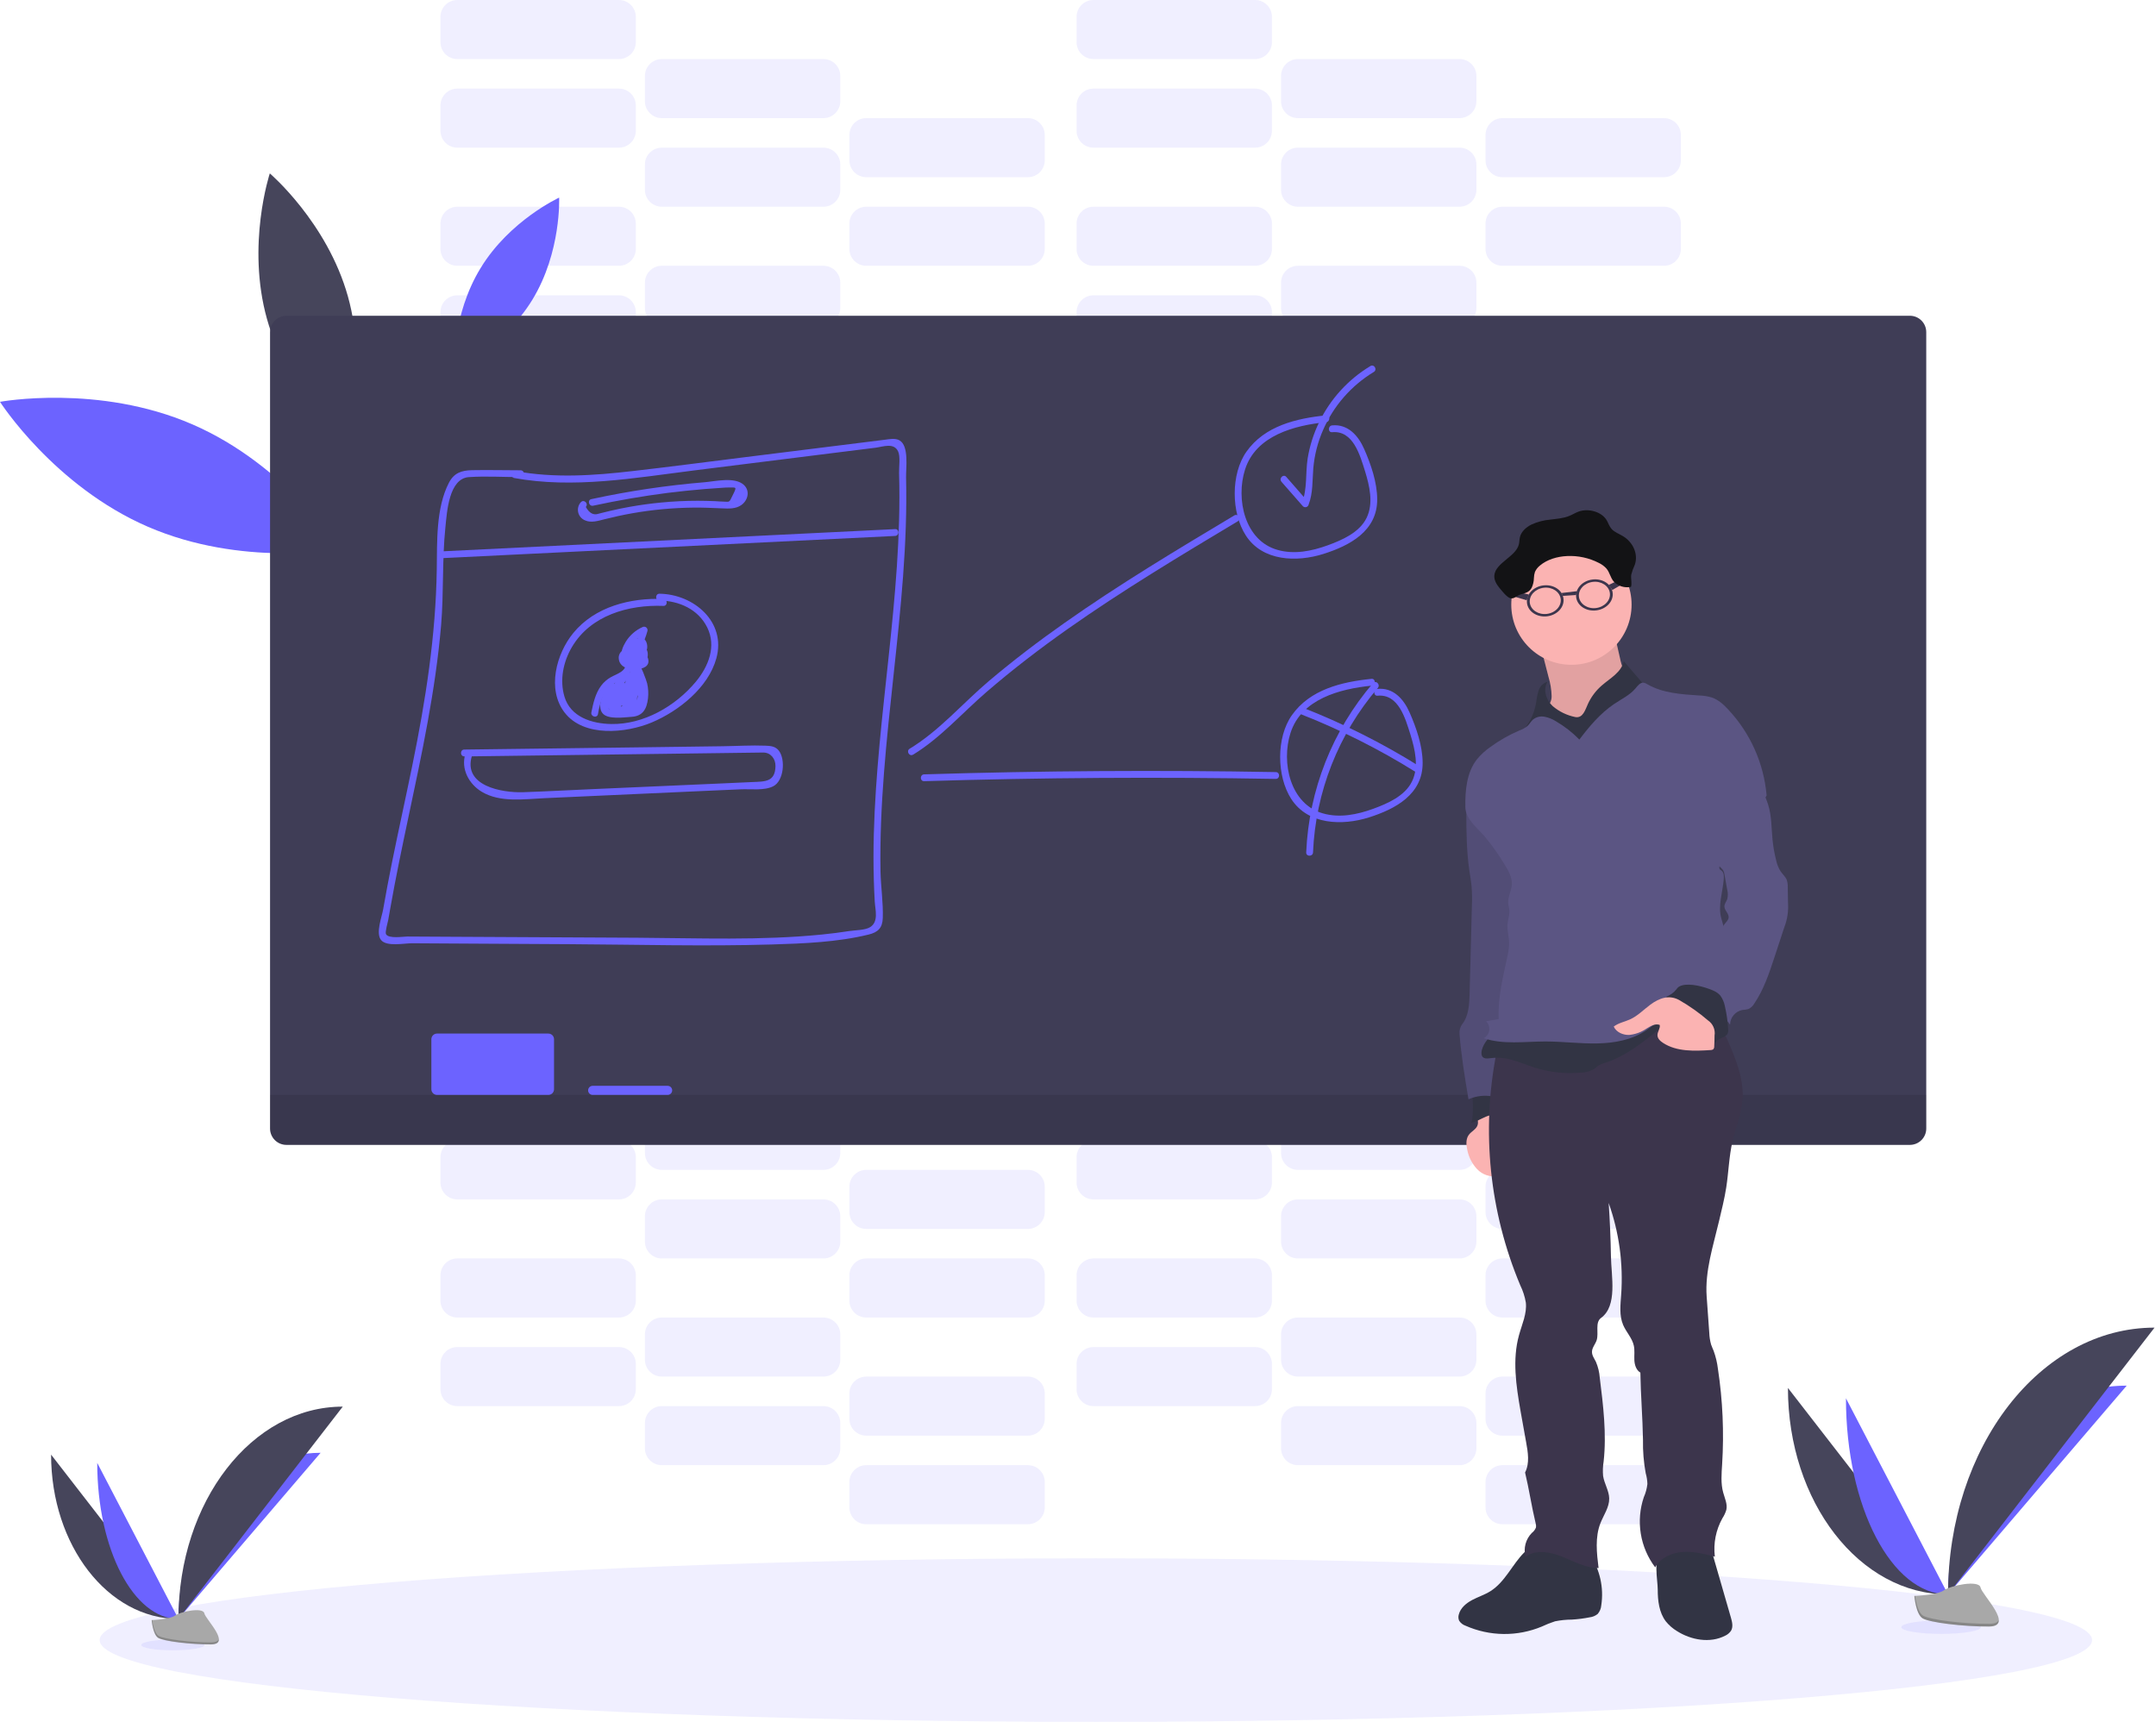 <svg width="949" height="758" viewBox="0 0 949 758" fill="none" xmlns="http://www.w3.org/2000/svg">
<g clip-path="url(#clip0)">
<path opacity="0.1" d="M272.44 130H201.3C197.197 130 193.87 133.327 193.87 137.43V148.57C193.87 152.673 197.197 156 201.3 156H272.44C276.544 156 279.87 152.673 279.87 148.57V137.43C279.87 133.327 276.544 130 272.44 130Z" fill="#6C63FF"/>
<path opacity="0.1" d="M362.44 156H291.3C287.197 156 283.87 159.327 283.87 163.43V174.57C283.87 178.673 287.197 182 291.3 182H362.44C366.544 182 369.87 178.673 369.87 174.57V163.43C369.87 159.327 366.544 156 362.44 156Z" fill="#6C63FF"/>
<path opacity="0.1" d="M452.44 182H381.3C377.197 182 373.87 185.327 373.87 189.43V200.57C373.87 204.673 377.197 208 381.3 208H452.44C456.544 208 459.87 204.673 459.87 200.57V189.43C459.87 185.327 456.544 182 452.44 182Z" fill="#6C63FF"/>
<path opacity="0.1" d="M272.44 91H201.3C197.197 91 193.87 94.326 193.87 98.43V109.57C193.87 113.673 197.197 117 201.3 117H272.44C276.544 117 279.87 113.673 279.87 109.57V98.43C279.87 94.326 276.544 91 272.44 91Z" fill="#6C63FF"/>
<path opacity="0.1" d="M362.44 117H291.3C287.197 117 283.87 120.327 283.87 124.43V135.57C283.87 139.673 287.197 143 291.3 143H362.44C366.544 143 369.87 139.673 369.87 135.57V124.43C369.87 120.327 366.544 117 362.44 117Z" fill="#6C63FF"/>
<path opacity="0.1" d="M452.44 143H381.3C377.197 143 373.87 146.327 373.87 150.43V161.57C373.87 165.673 377.197 169 381.3 169H452.44C456.544 169 459.87 165.673 459.87 161.57V150.43C459.87 146.327 456.544 143 452.44 143Z" fill="#6C63FF"/>
<path opacity="0.1" d="M552.44 130H481.3C477.197 130 473.87 133.327 473.87 137.43V148.57C473.87 152.673 477.197 156 481.3 156H552.44C556.544 156 559.87 152.673 559.87 148.57V137.43C559.87 133.327 556.544 130 552.44 130Z" fill="#6C63FF"/>
<path opacity="0.1" d="M642.44 156H571.3C567.197 156 563.87 159.327 563.87 163.43V174.57C563.87 178.673 567.197 182 571.3 182H642.44C646.544 182 649.87 178.673 649.87 174.57V163.43C649.87 159.327 646.544 156 642.44 156Z" fill="#6C63FF"/>
<path opacity="0.1" d="M732.44 182H661.3C657.197 182 653.87 185.327 653.87 189.43V200.57C653.87 204.673 657.197 208 661.3 208H732.44C736.544 208 739.87 204.673 739.87 200.57V189.43C739.87 185.327 736.544 182 732.44 182Z" fill="#6C63FF"/>
<path opacity="0.1" d="M552.44 91H481.3C477.197 91 473.87 94.326 473.87 98.43V109.57C473.87 113.673 477.197 117 481.3 117H552.44C556.544 117 559.87 113.673 559.87 109.57V98.43C559.87 94.326 556.544 91 552.44 91Z" fill="#6C63FF"/>
<path opacity="0.1" d="M642.44 117H571.3C567.197 117 563.87 120.327 563.87 124.43V135.57C563.87 139.673 567.197 143 571.3 143H642.44C646.544 143 649.87 139.673 649.87 135.57V124.43C649.87 120.327 646.544 117 642.44 117Z" fill="#6C63FF"/>
<path opacity="0.1" d="M732.44 143H661.3C657.197 143 653.87 146.327 653.87 150.43V161.57C653.87 165.673 657.197 169 661.3 169H732.44C736.544 169 739.87 165.673 739.87 161.57V150.43C739.87 146.327 736.544 143 732.44 143Z" fill="#6C63FF"/>
<path opacity="0.1" d="M272.44 39H201.3C197.197 39 193.87 42.327 193.87 46.43V57.57C193.87 61.673 197.197 65 201.3 65H272.44C276.544 65 279.87 61.673 279.87 57.57V46.43C279.87 42.327 276.544 39 272.44 39Z" fill="#6C63FF"/>
<path opacity="0.1" d="M362.44 65H291.3C287.197 65 283.87 68.326 283.87 72.43V83.57C283.87 87.674 287.197 91 291.3 91H362.44C366.544 91 369.87 87.674 369.87 83.57V72.43C369.87 68.326 366.544 65 362.44 65Z" fill="#6C63FF"/>
<path opacity="0.1" d="M452.44 91H381.3C377.197 91 373.87 94.326 373.87 98.43V109.57C373.87 113.673 377.197 117 381.3 117H452.44C456.544 117 459.87 113.673 459.87 109.57V98.43C459.87 94.326 456.544 91 452.44 91Z" fill="#6C63FF"/>
<path opacity="0.1" d="M272.44 0H201.3C197.197 0 193.87 3.327 193.87 7.43V18.57C193.87 22.674 197.197 26 201.3 26H272.44C276.544 26 279.87 22.674 279.87 18.57V7.43C279.87 3.327 276.544 0 272.44 0Z" fill="#6C63FF"/>
<path opacity="0.1" d="M362.44 26H291.3C287.197 26 283.87 29.326 283.87 33.43V44.57C283.87 48.673 287.197 52 291.3 52H362.44C366.544 52 369.87 48.673 369.87 44.57V33.43C369.87 29.326 366.544 26 362.44 26Z" fill="#6C63FF"/>
<path opacity="0.1" d="M452.44 52H381.3C377.197 52 373.87 55.327 373.87 59.43V70.57C373.87 74.674 377.197 78 381.3 78H452.44C456.544 78 459.87 74.674 459.87 70.57V59.43C459.87 55.327 456.544 52 452.44 52Z" fill="#6C63FF"/>
<path opacity="0.1" d="M552.44 39H481.3C477.197 39 473.87 42.327 473.87 46.43V57.57C473.87 61.673 477.197 65 481.3 65H552.44C556.544 65 559.87 61.673 559.87 57.57V46.43C559.87 42.327 556.544 39 552.44 39Z" fill="#6C63FF"/>
<path opacity="0.1" d="M642.44 65H571.3C567.197 65 563.87 68.326 563.87 72.43V83.57C563.87 87.674 567.197 91 571.3 91H642.44C646.544 91 649.87 87.674 649.87 83.57V72.43C649.87 68.326 646.544 65 642.44 65Z" fill="#6C63FF"/>
<path opacity="0.1" d="M732.44 91H661.3C657.197 91 653.87 94.326 653.87 98.43V109.57C653.87 113.673 657.197 117 661.3 117H732.44C736.544 117 739.87 113.673 739.87 109.57V98.43C739.87 94.326 736.544 91 732.44 91Z" fill="#6C63FF"/>
<path opacity="0.1" d="M552.44 0H481.3C477.197 0 473.87 3.327 473.87 7.43V18.57C473.87 22.674 477.197 26 481.3 26H552.44C556.544 26 559.87 22.674 559.87 18.57V7.43C559.87 3.327 556.544 0 552.44 0Z" fill="#6C63FF"/>
<path opacity="0.1" d="M642.44 26H571.3C567.197 26 563.87 29.326 563.87 33.43V44.57C563.87 48.673 567.197 52 571.3 52H642.44C646.544 52 649.87 48.673 649.87 44.57V33.43C649.87 29.326 646.544 26 642.44 26Z" fill="#6C63FF"/>
<path opacity="0.1" d="M732.44 52H661.3C657.197 52 653.87 55.327 653.87 59.43V70.57C653.87 74.674 657.197 78 661.3 78H732.44C736.544 78 739.87 74.674 739.87 70.57V59.43C739.87 55.327 736.544 52 732.44 52Z" fill="#6C63FF"/>
<path opacity="0.1" d="M272.44 593H201.3C197.197 593 193.87 596.327 193.87 600.43V611.57C193.87 615.673 197.197 619 201.3 619H272.44C276.544 619 279.87 615.673 279.87 611.57V600.43C279.87 596.327 276.544 593 272.44 593Z" fill="#6C63FF"/>
<path opacity="0.1" d="M362.44 619H291.3C287.197 619 283.87 622.327 283.87 626.43V637.57C283.87 641.673 287.197 645 291.3 645H362.44C366.544 645 369.87 641.673 369.87 637.57V626.43C369.87 622.327 366.544 619 362.44 619Z" fill="#6C63FF"/>
<path opacity="0.1" d="M452.44 645H381.3C377.197 645 373.87 648.327 373.87 652.43V663.57C373.87 667.673 377.197 671 381.3 671H452.44C456.544 671 459.87 667.673 459.87 663.57V652.43C459.87 648.327 456.544 645 452.44 645Z" fill="#6C63FF"/>
<path opacity="0.1" d="M272.44 554H201.3C197.197 554 193.87 557.327 193.87 561.43V572.57C193.87 576.673 197.197 580 201.3 580H272.44C276.544 580 279.87 576.673 279.87 572.57V561.43C279.87 557.327 276.544 554 272.44 554Z" fill="#6C63FF"/>
<path opacity="0.1" d="M362.44 580H291.3C287.197 580 283.87 583.327 283.87 587.43V598.57C283.87 602.673 287.197 606 291.3 606H362.44C366.544 606 369.87 602.673 369.87 598.57V587.43C369.87 583.327 366.544 580 362.44 580Z" fill="#6C63FF"/>
<path opacity="0.1" d="M452.44 606H381.3C377.197 606 373.87 609.327 373.87 613.43V624.57C373.87 628.673 377.197 632 381.3 632H452.44C456.544 632 459.87 628.673 459.87 624.57V613.43C459.87 609.327 456.544 606 452.44 606Z" fill="#6C63FF"/>
<path opacity="0.1" d="M552.44 593H481.3C477.197 593 473.87 596.327 473.87 600.43V611.57C473.87 615.673 477.197 619 481.3 619H552.44C556.544 619 559.87 615.673 559.87 611.57V600.43C559.87 596.327 556.544 593 552.44 593Z" fill="#6C63FF"/>
<path opacity="0.1" d="M642.44 619H571.3C567.197 619 563.87 622.327 563.87 626.43V637.57C563.87 641.673 567.197 645 571.3 645H642.44C646.544 645 649.87 641.673 649.87 637.57V626.43C649.87 622.327 646.544 619 642.44 619Z" fill="#6C63FF"/>
<path opacity="0.1" d="M732.44 645H661.3C657.197 645 653.87 648.327 653.87 652.43V663.57C653.87 667.673 657.197 671 661.3 671H732.44C736.544 671 739.87 667.673 739.87 663.57V652.43C739.87 648.327 736.544 645 732.44 645Z" fill="#6C63FF"/>
<path opacity="0.1" d="M552.44 554H481.3C477.197 554 473.87 557.327 473.87 561.43V572.57C473.87 576.673 477.197 580 481.3 580H552.44C556.544 580 559.87 576.673 559.87 572.57V561.43C559.87 557.327 556.544 554 552.44 554Z" fill="#6C63FF"/>
<path opacity="0.1" d="M642.44 580H571.3C567.197 580 563.87 583.327 563.87 587.43V598.57C563.87 602.673 567.197 606 571.3 606H642.44C646.544 606 649.87 602.673 649.87 598.57V587.43C649.87 583.327 646.544 580 642.44 580Z" fill="#6C63FF"/>
<path opacity="0.1" d="M732.44 606H661.3C657.197 606 653.87 609.327 653.87 613.43V624.57C653.87 628.673 657.197 632 661.3 632H732.44C736.544 632 739.87 628.673 739.87 624.57V613.43C739.87 609.327 736.544 606 732.44 606Z" fill="#6C63FF"/>
<path opacity="0.1" d="M272.44 502H201.3C197.197 502 193.87 505.327 193.87 509.43V520.57C193.87 524.673 197.197 528 201.3 528H272.44C276.544 528 279.87 524.673 279.87 520.57V509.43C279.87 505.327 276.544 502 272.44 502Z" fill="#6C63FF"/>
<path opacity="0.1" d="M362.44 528H291.3C287.197 528 283.87 531.327 283.87 535.43V546.57C283.87 550.673 287.197 554 291.3 554H362.44C366.544 554 369.87 550.673 369.87 546.57V535.43C369.87 531.327 366.544 528 362.44 528Z" fill="#6C63FF"/>
<path opacity="0.1" d="M452.44 554H381.3C377.197 554 373.87 557.327 373.87 561.43V572.57C373.87 576.673 377.197 580 381.3 580H452.44C456.544 580 459.87 576.673 459.87 572.57V561.43C459.87 557.327 456.544 554 452.44 554Z" fill="#6C63FF"/>
<path opacity="0.1" d="M272.44 463H201.3C197.197 463 193.87 466.327 193.87 470.43V481.57C193.87 485.673 197.197 489 201.3 489H272.44C276.544 489 279.87 485.673 279.87 481.57V470.43C279.87 466.327 276.544 463 272.44 463Z" fill="#6C63FF"/>
<path opacity="0.1" d="M362.44 489H291.3C287.197 489 283.87 492.327 283.87 496.43V507.57C283.87 511.673 287.197 515 291.3 515H362.44C366.544 515 369.87 511.673 369.87 507.57V496.43C369.87 492.327 366.544 489 362.44 489Z" fill="#6C63FF"/>
<path opacity="0.1" d="M452.44 515H381.3C377.197 515 373.87 518.327 373.87 522.43V533.57C373.87 537.673 377.197 541 381.3 541H452.44C456.544 541 459.87 537.673 459.87 533.57V522.43C459.87 518.327 456.544 515 452.44 515Z" fill="#6C63FF"/>
<path opacity="0.1" d="M552.44 502H481.3C477.197 502 473.87 505.327 473.87 509.43V520.57C473.87 524.673 477.197 528 481.3 528H552.44C556.544 528 559.87 524.673 559.87 520.57V509.43C559.87 505.327 556.544 502 552.44 502Z" fill="#6C63FF"/>
<path opacity="0.1" d="M642.44 528H571.3C567.197 528 563.87 531.327 563.87 535.43V546.57C563.87 550.673 567.197 554 571.3 554H642.44C646.544 554 649.87 550.673 649.87 546.57V535.43C649.87 531.327 646.544 528 642.44 528Z" fill="#6C63FF"/>
<path opacity="0.1" d="M732.44 554H661.3C657.197 554 653.87 557.327 653.87 561.43V572.57C653.87 576.673 657.197 580 661.3 580H732.44C736.544 580 739.87 576.673 739.87 572.57V561.43C739.87 557.327 736.544 554 732.44 554Z" fill="#6C63FF"/>
<path opacity="0.1" d="M552.44 463H481.3C477.197 463 473.87 466.327 473.87 470.43V481.57C473.87 485.673 477.197 489 481.3 489H552.44C556.544 489 559.87 485.673 559.87 481.57V470.43C559.87 466.327 556.544 463 552.44 463Z" fill="#6C63FF"/>
<path opacity="0.1" d="M642.44 489H571.3C567.197 489 563.87 492.327 563.87 496.43V507.57C563.87 511.673 567.197 515 571.3 515H642.44C646.544 515 649.87 511.673 649.87 507.57V496.43C649.87 492.327 646.544 489 642.44 489Z" fill="#6C63FF"/>
<path opacity="0.1" d="M732.44 515H661.3C657.197 515 653.87 518.327 653.87 522.43V533.57C653.87 537.673 657.197 541 661.3 541H732.44C736.544 541 739.87 537.673 739.87 533.57V522.43C739.87 518.327 736.544 515 732.44 515Z" fill="#6C63FF"/>
<path opacity="0.1" d="M482.37 758C724.547 758 920.87 741.882 920.87 722C920.87 702.118 724.547 686 482.37 686C240.193 686 43.87 702.118 43.87 722C43.87 741.882 240.193 758 482.37 758Z" fill="#6C63FF"/>
<path d="M84.65 186.8C126 204.72 149.76 241.8 149.76 241.8C149.76 241.8 106.47 249.8 65.11 231.89C23.75 213.98 0 176.89 0 176.89C0 176.89 43.29 168.88 84.65 186.8Z" fill="#6C63FF"/>
<path d="M211.55 118C224.34 97 246.12 87 246.12 87C246.12 87 247.12 110.94 234.37 131.88C221.62 152.82 199.79 162.81 199.79 162.81C199.79 162.81 198.75 138.88 211.55 118Z" fill="#6C63FF"/>
<path d="M117.53 140.47C126.68 173.13 151.9 194.63 151.9 194.63C151.9 194.63 162.29 163.16 153.14 130.49C143.99 97.82 118.76 76.33 118.76 76.33C118.76 76.33 108.37 107.8 117.53 140.47Z" fill="#46455B"/>
<path d="M840.66 139H126.08C122.098 139 118.87 142.228 118.87 146.21V496.79C118.87 500.772 122.098 504 126.08 504H840.66C844.642 504 847.87 500.772 847.87 496.79V146.21C847.87 142.228 844.642 139 840.66 139Z" fill="#3F3D56"/>
<path opacity="0.1" d="M118.87 482H847.87V496.79C847.87 498.702 847.11 500.536 845.758 501.888C844.406 503.24 842.572 504 840.66 504H126.08C124.168 504 122.334 503.24 120.982 501.888C119.63 500.536 118.87 498.702 118.87 496.79V482Z" fill="black"/>
<path d="M241.37 455H192.37C190.989 455 189.87 456.119 189.87 457.5V479.5C189.87 480.881 190.989 482 192.37 482H241.37C242.751 482 243.87 480.881 243.87 479.5V457.5C243.87 456.119 242.751 455 241.37 455Z" fill="#6C63FF"/>
<path d="M293.87 478H260.87C259.766 478 258.87 478.895 258.87 480C258.87 481.105 259.766 482 260.87 482H293.87C294.975 482 295.87 481.105 295.87 480C295.87 478.895 294.975 478 293.87 478Z" fill="#6C63FF"/>
<path d="M226.02 210.38C252.41 215.25 279.33 210.38 305.61 207.08L385.48 197.08C388.71 196.67 393.41 194.74 395.31 198.69C396.38 200.9 395.66 205.69 395.74 208.23C395.95 215.23 395.93 222.23 395.74 229.23C395.38 242.61 394.4 255.96 393.15 269.28C390.72 295.35 387.28 321.28 385.56 347.45C384.68 360.77 384.24 374.13 384.63 387.45C384.72 390.63 384.85 393.81 385.04 396.98C385.25 400.53 386.84 405.8 382.97 408.17C380.76 409.53 376.41 409.46 373.88 409.86C369.88 410.49 365.88 410.99 361.8 411.4C334.91 414.09 307.67 412.97 280.68 412.81L199.18 412.39L179.3 412.28C177.5 412.28 171.01 413.36 169.9 411.22C169.43 410.31 170.68 406.05 170.9 404.91C171.207 403.03 171.54 401.153 171.9 399.28C174.22 386.13 176.96 373.06 179.72 360C185.65 332 191.72 303.86 194.16 275.26C195.37 260.91 194.57 246.43 196.05 232.11C196.74 225.46 197.56 210.62 206.41 210.03C213.91 209.53 221.63 210.03 229.15 210.03C229.548 210.03 229.929 209.872 230.211 209.591C230.492 209.309 230.65 208.928 230.65 208.53C230.65 208.132 230.492 207.751 230.211 207.469C229.929 207.188 229.548 207.03 229.15 207.03C222.05 207.03 214.94 206.84 207.84 206.98C203.12 207.07 199.84 208.19 197.59 212.53C191.84 223.67 192.43 238.53 192.25 250.69C191.82 279.8 187.35 308.29 181.53 336.76C178.6 351.09 175.44 365.37 172.53 379.71C171.16 386.56 169.85 393.43 168.65 400.32C168.09 403.6 165.26 410.83 167.75 413.84C170.24 416.85 177.9 415.23 181.33 415.25L205.19 415.39L250.91 415.65C280.45 415.82 310.09 416.65 339.62 415.78C353.72 415.36 368.62 414.78 382.35 411.41C386.44 410.41 388.41 408.53 388.57 404.17C388.81 397.41 387.71 390.44 387.57 383.65C386.57 325.55 400.22 268.26 398.82 210.14C398.73 206.19 400.22 196.23 395.9 193.84C393.96 192.76 391.44 193.35 389.4 193.59C385.5 194.04 381.61 194.59 377.71 195.05L327.06 201.37C310.87 203.37 294.69 205.53 278.47 207.37C261.3 209.37 243.96 210.56 226.85 207.37C224.96 207.02 224.15 209.91 226.05 210.26L226.02 210.38Z" fill="#6C63FF"/>
<path d="M194.18 245.73L394 235.93C395.93 235.83 395.94 232.83 394 232.93L194.18 242.73C192.26 242.82 192.25 245.82 194.18 245.73Z" fill="#6C63FF"/>
<path d="M255.74 221C255.182 221.592 254.776 222.312 254.558 223.097C254.341 223.881 254.319 224.707 254.493 225.503C254.667 226.298 255.034 227.039 255.559 227.66C256.085 228.282 256.755 228.766 257.51 229.07C260.2 230.3 263.36 229.27 266.03 228.6C270.03 227.6 274.03 226.71 278.14 225.98C287.086 224.396 296.146 223.553 305.23 223.46C309.37 223.41 313.48 223.6 317.62 223.78C320.62 223.9 323.85 224.14 326.39 222.28C329.29 220.16 330.23 216.02 327.39 213.44C323.39 209.79 314.77 211.91 310.15 212.29C293.386 213.683 276.731 216.168 260.29 219.73C258.41 220.13 259.2 223.03 261.09 222.62C271.937 220.28 282.867 218.4 293.88 216.98C299.294 216.313 304.717 215.75 310.15 215.29C312.71 215.08 315.27 214.89 317.83 214.74C318.83 214.68 319.89 214.57 320.91 214.6C324.08 214.67 324.45 214.1 322.55 217.93C320.86 221.32 321.4 220.93 318.47 220.82C317.23 220.82 315.99 220.68 314.75 220.62C312.21 220.513 309.67 220.457 307.13 220.45C301.724 220.45 296.33 220.71 290.95 221.23C286.39 221.67 281.84 222.29 277.33 223.09C274.51 223.59 271.71 224.17 268.92 224.81C267.69 225.1 266.45 225.4 265.22 225.71C264.63 225.87 264.03 226.01 263.44 226.16C261.254 226.92 259.39 225.92 257.85 223.16C259.19 221.77 257.08 219.64 255.73 221.04L255.74 221Z" fill="#6C63FF"/>
<path d="M291.96 263.68C277.49 263.12 261.86 267.03 252.33 278.68C244.87 287.79 240.62 303.42 248.52 313.68C257.01 324.68 275.63 322.74 286.86 318.05C298.74 313.05 311.74 302.74 315.31 289.84C319.76 273.73 305.31 261.55 290.26 261.37C288.33 261.37 288.33 264.37 290.26 264.37C298.84 264.47 307.26 268.15 311.26 276.14C315.45 284.56 311.84 293.4 306.26 300.14C297.32 310.87 283.34 318.96 269.1 318.73C260.55 318.6 251.1 315.67 248.45 306.65C246.27 299.34 247.93 291.35 251.73 284.87C259.95 270.87 276.68 266.13 292.02 266.73C293.95 266.8 293.95 263.8 292.02 263.73L291.96 263.68Z" fill="#6C63FF"/>
<path d="M277.59 285.9C276.973 285.671 276.308 285.602 275.658 285.7C275.007 285.797 274.392 286.058 273.869 286.457C273.346 286.856 272.932 287.381 272.667 287.983C272.401 288.585 272.292 289.245 272.35 289.9C272.65 293.8 276.95 294.9 280.18 294.67C282.97 294.43 286.23 293.4 285.25 289.91C285.07 289.292 284.758 288.721 284.337 288.234C283.916 287.747 283.395 287.357 282.81 287.09C281.915 286.735 280.945 286.614 279.99 286.74C279.62 286.74 276.23 287.98 277.67 286.49L275.31 286.18C275.572 286.438 275.773 286.752 275.897 287.098C276.022 287.444 276.067 287.814 276.03 288.18C276.035 288.441 276.107 288.697 276.24 288.922C276.373 289.147 276.562 289.334 276.789 289.464C277.016 289.594 277.272 289.663 277.534 289.664C277.795 289.665 278.052 289.598 278.28 289.47C278.623 289.326 279 289.281 279.367 289.34C279.734 289.398 280.078 289.558 280.359 289.801C280.641 290.044 280.849 290.361 280.96 290.716C281.072 291.071 281.082 291.45 280.99 291.81C280.91 292.156 280.954 292.52 281.115 292.837C281.277 293.154 281.545 293.404 281.872 293.542C282.2 293.681 282.566 293.7 282.905 293.595C283.245 293.49 283.537 293.269 283.73 292.97C284.73 291.17 285.94 287.59 284.44 285.71C283.44 284.44 281.51 284.82 280.31 285.56C279.569 286.084 278.88 286.677 278.25 287.33C277.04 288.4 276.25 288.9 276.7 286.85C277.45 283.12 281.01 280.15 284.26 278.66L282.06 276.97C280.907 281.304 278.844 285.344 276.01 288.82L278.57 289.88C278.497 288.507 278.85 287.145 279.581 285.98C280.311 284.815 281.383 283.903 282.65 283.37H281.18L281.96 284.65C281.67 286.54 284.56 287.35 284.85 285.44C285.23 282.97 283.67 279.76 280.78 280.97C277.33 282.41 275.54 286.36 275.61 289.88C275.61 291.08 277.31 292.01 278.18 290.95C281.36 287.086 283.682 282.59 284.99 277.76C285.06 277.473 285.044 277.173 284.946 276.895C284.848 276.617 284.67 276.373 284.436 276.194C284.202 276.015 283.921 275.908 283.627 275.886C283.333 275.864 283.038 275.928 282.78 276.07C279.784 277.424 277.253 279.629 275.5 282.41C274.28 284.41 272.75 287.53 273.99 289.83C274.193 290.198 274.468 290.522 274.797 290.783C275.126 291.045 275.504 291.238 275.908 291.352C276.313 291.467 276.736 291.5 277.154 291.45C277.571 291.399 277.974 291.267 278.34 291.06C279.265 290.512 280.109 289.839 280.85 289.06C281.22 288.73 281.63 288.16 282.12 288.06C282.56 287.76 282.54 287.93 282.05 288.59C282.044 289.626 281.742 290.639 281.18 291.51L283.92 292.66C284.167 291.726 284.138 290.741 283.837 289.823C283.536 288.906 282.976 288.095 282.224 287.489C281.472 286.883 280.56 286.507 279.6 286.408C278.639 286.309 277.67 286.49 276.81 286.93L279.07 288.23C279.117 286.957 278.718 285.708 277.94 284.7C277.822 284.505 277.662 284.34 277.471 284.216C277.281 284.091 277.065 284.011 276.839 283.982C276.614 283.952 276.385 283.973 276.168 284.044C275.952 284.114 275.754 284.233 275.59 284.39C274.07 285.98 273.78 288.73 275.69 290.2C277.12 291.29 277.82 290.2 279.39 289.95C284.72 289.26 281.61 291.66 279.73 291.74C278.889 291.83 278.039 291.769 277.22 291.56C275.133 290.853 275.003 289.943 276.83 288.83C278.62 289.56 279.39 286.66 277.63 285.94L277.59 285.9Z" fill="#6C63FF"/>
<path d="M275.18 291.38C276.41 295.38 271.33 296.7 268.92 298.08C267.229 299.029 265.754 300.319 264.59 301.87C262.07 305.25 261.13 309.55 260.3 313.6C259.92 315.49 262.81 316.29 263.2 314.4C263.657 311.424 264.508 308.522 265.73 305.77C267.53 302.19 270.11 300.99 273.47 299.15C276.83 297.31 279.26 294.46 278.07 290.58C277.51 288.74 274.61 289.53 275.18 291.38V291.38Z" fill="#6C63FF"/>
<path d="M280.18 289.37C279.465 289.469 278.812 289.831 278.35 290.386C277.887 290.941 277.649 291.649 277.68 292.37C277.68 293.56 278.47 294.32 279.01 295.27C280.292 297.214 281.27 299.342 281.91 301.58C282.39 303.73 282.86 307.58 281.74 309.58C279.67 313.29 275.93 312.58 272.74 312.58C269.74 312.58 267.42 313.58 267.52 309.4C267.58 307.05 269.22 304.67 270.52 302.82L267.78 302.46C268.358 305.514 268.663 308.613 268.69 311.72C268.69 313.11 270.82 313.88 271.48 312.47C273.088 309.088 274.364 305.558 275.29 301.93L272.34 301.53L272.86 309.13C272.869 309.454 272.982 309.767 273.182 310.023C273.383 310.278 273.66 310.462 273.973 310.547C274.286 310.632 274.618 310.614 274.92 310.496C275.222 310.378 275.478 310.165 275.65 309.89C276.001 309.504 276.257 309.042 276.4 308.54C276.5 308.07 275.58 304.9 275.21 306.03L278.15 306.43L278.36 299.21L275.36 299.61C275.994 301.646 276.185 303.794 275.92 305.91C275.73 307.58 278.54 307.96 278.92 306.31L280.8 296.61L278.06 296.96C278.711 298.302 278.891 299.824 278.57 301.28C278.35 303.2 281.35 303.18 281.57 301.28C281.825 299.289 281.506 297.266 280.65 295.45C280.498 295.2 280.277 294.999 280.013 294.872C279.749 294.746 279.453 294.699 279.163 294.737C278.873 294.775 278.6 294.897 278.377 295.087C278.155 295.278 277.993 295.529 277.91 295.81L276.02 305.51L278.97 305.91C279.27 303.526 279.042 301.106 278.3 298.82C278.2 298.476 277.98 298.179 277.679 297.983C277.379 297.787 277.018 297.705 276.663 297.752C276.307 297.799 275.98 297.972 275.741 298.24C275.502 298.507 275.367 298.852 275.36 299.21L275.15 306.43C275.15 308.18 277.58 308.43 278.1 306.83L278.26 306.34C278.33 306.085 278.331 305.816 278.264 305.56C278.198 305.304 278.065 305.069 277.88 304.88C274.77 301.5 274.14 306.88 273.06 308.37L275.86 309.13L275.34 301.53C275.23 299.91 272.83 299.41 272.39 301.13C271.545 304.513 270.373 307.805 268.89 310.96L271.69 311.72C271.658 308.344 271.323 304.977 270.69 301.66C270.43 300.28 268.62 300.34 267.95 301.3C265.95 304.18 262.49 310.47 265.16 313.92C267.49 316.92 274.82 315.76 277.95 315.57C282.89 315.29 284.68 312.16 285.22 307.5C285.478 305.269 285.352 303.01 284.85 300.82C284.58 299.64 281.85 292.16 281.03 292.31C282.93 291.96 282.12 289.06 280.23 289.41L280.18 289.37Z" fill="#6C63FF"/>
<path d="M274.37 296.11L266.18 306.92L268.77 308.43L274.77 299.75L272.03 298.59L269.04 310C268.959 310.346 269.003 310.71 269.165 311.027C269.326 311.344 269.594 311.594 269.922 311.732C270.249 311.871 270.615 311.89 270.955 311.785C271.295 311.68 271.587 311.459 271.78 311.16C273.14 308.905 274.668 306.756 276.35 304.73L273.85 303.27C273.178 305.853 271.884 308.233 270.08 310.2L272.59 311.66C272.743 310.278 273.111 308.929 273.68 307.66C274.45 305.93 272.01 304.4 271.09 306.14C270.244 307.725 269.277 309.243 268.2 310.68L270.94 311.04L271.55 308.19L268.81 307.83L269.25 310.33C269.322 310.581 269.458 310.81 269.645 310.993C269.833 311.176 270.064 311.307 270.317 311.374C270.57 311.44 270.836 311.44 271.089 311.372C271.342 311.305 271.573 311.173 271.76 310.99C274.296 308.365 276.33 305.298 277.76 301.94H275.18C275.858 303.19 276.334 304.541 276.59 305.94C276.95 307.74 279.34 307.07 279.53 305.54C279.959 302.19 280.18 298.817 280.19 295.44H277.19V301.73C277.19 303.36 279.86 303.84 280.14 302.13C280.338 300.613 280.838 299.151 281.61 297.83H278.98C279.614 298.852 279.959 300.027 279.98 301.23C279.98 301.628 280.138 302.009 280.419 302.291C280.7 302.572 281.082 302.73 281.48 302.73C281.878 302.73 282.259 302.572 282.54 302.291C282.822 302.009 282.98 301.628 282.98 301.23L283.36 299.23H280.47C280.76 301 281.86 310.97 277.95 309.8C277.29 309.64 277.1 309.68 277.38 309.91L278.27 308.01L280.36 303.58L277.56 302.82C277.74 304.88 277.93 307.82 276.69 309.58C275.69 311.01 272.61 311.58 271.04 310.74C270.003 310.001 269.117 309.071 268.43 308L266.38 310C268.04 311.21 270.73 314.18 272.87 314.35C274.5 314.48 275.87 313.13 276.94 312.05C278.581 310.354 279.861 308.342 280.701 306.137C281.542 303.931 281.926 301.578 281.83 299.22C281.83 298.822 281.672 298.441 281.39 298.159C281.109 297.878 280.728 297.72 280.33 297.72C279.932 297.72 279.55 297.878 279.269 298.159C278.988 298.441 278.83 298.822 278.83 299.22V302.64C278.83 303.038 278.988 303.419 279.269 303.701C279.55 303.982 279.932 304.14 280.33 304.14C280.728 304.14 281.109 303.982 281.39 303.701C281.672 303.419 281.83 303.038 281.83 302.64V294.25C281.83 293.852 281.672 293.471 281.39 293.189C281.109 292.908 280.728 292.75 280.33 292.75C279.932 292.75 279.55 292.908 279.269 293.189C278.988 293.471 278.83 293.852 278.83 294.25C278.824 296.261 278.65 298.268 278.31 300.25L281.26 300.65C281.025 298.261 280.915 295.861 280.93 293.46C280.925 293.101 280.791 292.755 280.553 292.486C280.315 292.216 279.988 292.042 279.632 291.993C279.276 291.945 278.914 292.026 278.613 292.222C278.311 292.417 278.09 292.715 277.99 293.06C277.54 294.97 276.99 296.85 276.46 298.72L279.2 298.36L278.99 297.56C278.85 295.65 275.85 295.64 275.99 297.56C276.023 298.37 276.234 299.162 276.61 299.88C277.19 301.1 279 300.67 279.35 299.52C279.92 297.64 280.43 295.76 280.88 293.86L277.93 293.46C277.915 295.861 278.025 298.261 278.26 300.65C278.41 302.19 280.89 302.85 281.2 301.05C281.599 298.791 281.81 296.503 281.83 294.21H278.83V302.6H281.83V299.18H278.83C279.006 302.952 277.696 306.643 275.18 309.46C274.79 309.903 274.369 310.317 273.92 310.7C273.21 311.38 272.56 311.28 271.99 310.39C270.57 309.8 269.1 308.28 267.86 307.39C266.62 306.5 264.92 308.26 265.8 309.44C268.1 312.5 271.53 315.91 275.8 314.44C280.29 312.85 280.9 306.77 280.56 302.77C280.45 301.44 278.46 300.54 277.77 302.02C276.77 304.13 275.77 306.23 274.77 308.35C274.42 309.09 273.77 310.11 273.87 310.99C274.2 313.24 276.93 312.87 278.61 312.74C285.12 312.25 284.09 303.02 283.34 298.38C283.09 296.84 280.85 297.08 280.45 298.38C280.132 299.293 279.966 300.253 279.96 301.22H282.96C282.851 299.5 282.37 297.825 281.55 296.31C281.416 296.086 281.226 295.901 280.999 295.773C280.772 295.644 280.516 295.577 280.255 295.577C279.994 295.577 279.738 295.644 279.511 295.773C279.284 295.901 279.094 296.086 278.96 296.31C278.065 297.854 277.462 299.548 277.18 301.31L280.18 301.71V295.42C280.18 295.022 280.022 294.641 279.74 294.359C279.459 294.078 279.078 293.92 278.68 293.92C278.282 293.92 277.9 294.078 277.619 294.359C277.338 294.641 277.18 295.022 277.18 295.42C277.17 298.797 276.949 302.17 276.52 305.52L279.47 305.12C279.13 303.485 278.554 301.908 277.76 300.44C277.626 300.216 277.436 300.031 277.209 299.903C276.982 299.774 276.726 299.707 276.465 299.707C276.204 299.707 275.948 299.774 275.721 299.903C275.494 300.031 275.304 300.216 275.17 300.44C273.866 303.572 271.99 306.434 269.64 308.88L272.15 309.54L271.71 307.04C271.48 305.71 269.6 305.67 268.97 306.68C268.473 307.432 268.136 308.278 267.979 309.165C267.822 310.053 267.85 310.963 268.06 311.84C268.31 313.26 270.11 313.11 270.8 312.2C271.877 310.766 272.844 309.252 273.69 307.67L271.1 306.15C270.408 307.644 269.937 309.231 269.7 310.86C269.52 312.18 271.09 313.56 272.21 312.32C274.359 309.968 275.916 307.136 276.75 304.06C277.12 302.7 275.24 301.41 274.24 302.6C272.4 304.805 270.729 307.145 269.24 309.6L271.98 310.76L275.03 299.39C275.11 299.044 275.066 298.68 274.905 298.363C274.743 298.046 274.475 297.796 274.148 297.657C273.82 297.519 273.454 297.5 273.114 297.605C272.774 297.71 272.482 297.931 272.29 298.23L266.29 306.92C265.17 308.53 267.74 309.92 268.88 308.43L277.04 297.63C278.2 296.09 275.6 294.63 274.45 296.11H274.37Z" fill="#6C63FF"/>
<path d="M401.95 332.2C413.95 324.86 423.49 313.91 434.09 304.75C445.59 294.82 457.66 285.57 470.09 276.81C494.23 259.81 519.58 244.6 544.91 229.43C545.238 229.222 545.473 228.895 545.565 228.518C545.657 228.141 545.6 227.742 545.404 227.407C545.208 227.071 544.89 226.825 544.516 226.719C544.143 226.613 543.743 226.657 543.4 226.84C518.07 242.01 492.71 257.19 468.57 274.22C457.18 282.22 446.06 290.7 435.4 299.7C423.8 309.5 413.47 321.7 400.4 329.61C398.75 330.61 400.26 333.21 401.91 332.2H401.95Z" fill="#6C63FF"/>
<path d="M583.64 182.85C570.64 184.17 556.64 187.48 548.64 198.85C541.73 208.63 541.88 225.69 548.37 235.73C555.74 247.14 570.8 247.55 582.5 243.86C594.2 240.17 606.31 233.7 606.2 219.72C606.14 212.22 603.43 204.41 600.44 197.61C597.86 191.74 593.29 186.61 586.37 187.26C584.46 187.44 584.44 190.44 586.37 190.26C595.64 189.4 598.62 200.41 600.82 207.36C602.82 213.85 604.67 221.53 601.53 227.98C598.39 234.43 590.82 237.72 584.35 240.08C577.35 242.62 569.66 244.17 562.35 242.08C547.87 238.03 543.87 219.68 548.04 206.66C552.84 191.66 569.84 187.25 583.69 185.85C585.59 185.66 585.61 182.66 583.69 182.85H583.64Z" fill="#6C63FF"/>
<path d="M603.64 298.85C590.64 300.17 576.64 303.48 568.64 314.85C561.73 324.63 561.88 341.69 568.37 351.73C575.74 363.14 590.8 363.55 602.5 359.86C614.2 356.17 626.31 349.7 626.2 335.72C626.14 328.22 623.43 320.41 620.44 313.61C617.86 307.74 613.29 302.61 606.37 303.26C604.46 303.44 604.44 306.44 606.37 306.26C615.64 305.4 618.62 316.41 620.82 323.36C622.82 329.85 624.67 337.53 621.53 343.98C618.39 350.43 610.82 353.72 604.35 356.08C597.35 358.62 589.66 360.17 582.35 358.08C567.87 354.03 563.87 335.68 568.04 322.66C572.84 307.66 589.84 303.25 603.69 301.85C605.59 301.66 605.61 298.66 603.69 298.85H603.64Z" fill="#6C63FF"/>
<path d="M564.03 212.06L573.5 222.86C573.688 223.041 573.919 223.17 574.171 223.236C574.423 223.301 574.688 223.299 574.94 223.232C575.191 223.165 575.421 223.033 575.607 222.851C575.793 222.668 575.928 222.44 576 222.19C578 216.93 577.62 211.48 578.09 205.95C578.608 200.234 580.044 194.64 582.34 189.38C586.954 178.712 594.776 169.747 604.72 163.73C606.37 162.73 604.86 160.13 603.21 161.14C593.405 167.044 585.54 175.685 580.58 186C578.153 191.02 576.468 196.366 575.58 201.87C574.58 208.36 575.49 215.16 573.09 221.39L575.6 220.72L566.18 209.94C564.9 208.49 562.79 210.62 564.06 212.06H564.03Z" fill="#6C63FF"/>
<path d="M406.78 343.89C458.36 342.317 509.954 341.983 561.56 342.89C563.49 342.89 563.49 339.89 561.56 339.89C509.967 338.97 458.374 339.303 406.78 340.89C404.85 340.95 404.84 343.95 406.78 343.89Z" fill="#6C63FF"/>
<path d="M572.34 314.31C589.973 321.23 606.934 329.753 623.01 339.77C624.65 340.77 626.16 338.2 624.52 337.18C608.232 327.039 591.047 318.416 573.18 311.42C571.39 310.71 570.61 313.61 572.39 314.31H572.34Z" fill="#6C63FF"/>
<path d="M604.36 300.72C586.479 321.564 576.122 347.812 574.95 375.25C574.87 377.18 577.87 377.18 577.95 375.25C579.086 348.6 589.132 323.102 606.48 302.84C607.73 301.38 605.62 299.25 604.36 300.72Z" fill="#6C63FF"/>
<path d="M204.41 333L316.18 331.54L329.03 331.37C331.34 331.37 333.65 331.29 335.96 331.28C339.21 331.28 341.4 333.98 341.34 337.28C341.19 344.28 336.79 344.03 331.03 344.28L317.14 344.91L260.58 347.4C250.45 347.85 240.31 348.4 230.18 348.75C221.04 349.03 203.66 346.05 207.72 332.75C208.28 330.9 205.39 330.11 204.82 331.95C202.82 338.49 206.36 345.13 212.06 348.56C220.15 353.42 230.81 351.77 239.74 351.37L309.18 348.22L326.04 347.47C330.36 347.27 336.37 348.15 340.34 346.14C345 343.79 345.82 334.46 342.88 330.53C341.37 328.53 339.25 328.35 336.88 328.26C330.66 328.02 324.33 328.43 318.1 328.51L283.48 328.97L204.37 329.97C202.44 329.97 202.44 332.97 204.37 332.97L204.41 333Z" fill="#6C63FF"/>
<path d="M655.99 700.5C653.47 702.08 650.59 702.97 647.99 704.36C645.39 705.75 642.86 707.84 642.12 710.72C641.843 711.614 641.889 712.576 642.25 713.44C642.897 714.483 643.887 715.268 645.05 715.66C650.331 718.006 656.036 719.249 661.815 719.315C667.594 719.38 673.326 718.266 678.66 716.04C680.536 715.138 682.475 714.369 684.46 713.74C686.905 713.241 689.394 712.987 691.89 712.98C694.513 712.827 697.122 712.493 699.7 711.98C700.995 711.836 702.223 711.326 703.24 710.51C704.167 709.441 704.725 708.101 704.83 706.69C706.013 698.899 704.229 690.948 699.83 684.41C699.275 683.494 698.532 682.706 697.65 682.1C696.573 681.544 695.39 681.226 694.18 681.17C689.18 680.56 683.94 679.44 678.89 679.32C675.27 679.24 673.45 680.96 670.89 683.45C665.6 688.74 662.51 696.43 655.99 700.5Z" fill="#323444"/>
<path d="M729.68 699.76C729.68 704.66 730.27 709.85 733.24 713.76C734.598 715.451 736.243 716.889 738.1 718.01C744.38 722.01 752.7 723.48 759.32 720.09C760.389 719.61 761.304 718.841 761.96 717.87C762.96 716.13 762.43 713.96 761.87 712.04L752.29 678.84C746.1 679.79 737 680.46 731.5 683.6C727.51 685.87 729.68 695.38 729.68 699.76Z" fill="#323444"/>
<path d="M650.369 495.33C649.789 497.16 647.689 498.01 646.539 499.55C645.189 501.36 645.329 503.87 645.819 506.07C646.425 509.314 647.948 512.316 650.209 514.72C651.357 515.911 652.773 516.81 654.338 517.342C655.904 517.874 657.574 518.024 659.209 517.78C662.429 517.17 665.209 514.32 665.319 511.05C665.261 509.563 664.943 508.097 664.379 506.72L657.559 487C657.532 486.861 657.474 486.729 657.392 486.613C657.309 486.498 657.202 486.401 657.079 486.33C656.822 486.273 656.553 486.319 656.329 486.46C654.719 487.22 651.489 488.02 650.549 489.69C649.609 491.36 651.049 493.52 650.369 495.33Z" fill="#FBB3B2"/>
<path d="M647.18 494.34C649.67 493.95 651.85 492.49 654.18 491.53C656.51 490.57 659.43 490.2 661.39 491.8C661.95 492.26 662.49 492.89 663.22 492.88C662.227 487.99 660.725 483.218 658.74 478.64C658.67 478.421 658.534 478.229 658.35 478.09C658.077 477.979 657.772 477.979 657.5 478.09L650.77 479.85C648.28 480.5 647.99 480.3 648.18 482.75C648.23 483.84 648.79 494.34 647.18 494.34Z" fill="#323444"/>
<path d="M646.439 351.94C645.439 353.48 645.439 355.4 645.439 357.21C645.439 366.06 645.529 374.96 646.839 383.72C647.149 385.82 647.539 387.92 647.739 390.04C647.966 392.991 648.013 395.953 647.879 398.91L646.879 437.41C646.759 442.12 646.519 447.18 643.609 450.88C642.727 452.12 642.313 453.633 642.439 455.15C643.199 464.81 644.799 474.39 646.389 483.94C648.95 482.785 651.747 482.253 654.552 482.387C657.357 482.521 660.091 483.317 662.529 484.71C667.575 468.846 670.365 452.351 670.819 435.71C671.049 427.52 670.699 419.28 671.959 411.19C674.069 397.57 673.209 383.6 671.659 369.9C671.169 365.56 670.129 361.09 667.349 357.73C664.718 354.79 661.213 352.771 657.349 351.97C653.649 351 650.339 352 646.439 351.94Z" fill="#5B5583"/>
<path opacity="0.1" d="M646.439 351.94C645.439 353.48 645.439 355.4 645.439 357.21C645.439 366.06 645.529 374.96 646.839 383.72C647.149 385.82 647.539 387.92 647.739 390.04C647.966 392.991 648.013 395.953 647.879 398.91L646.879 437.41C646.759 442.12 646.519 447.18 643.609 450.88C642.727 452.12 642.313 453.633 642.439 455.15C643.199 464.81 644.799 474.39 646.389 483.94C648.95 482.785 651.747 482.253 654.552 482.387C657.357 482.521 660.091 483.317 662.529 484.71C667.575 468.846 670.365 452.351 670.819 435.71C671.049 427.52 670.699 419.28 671.959 411.19C674.069 397.57 673.209 383.6 671.659 369.9C671.169 365.56 670.129 361.09 667.349 357.73C664.718 354.79 661.213 352.771 657.349 351.97C653.649 351 650.339 352 646.439 351.94Z" fill="black"/>
<path d="M658.659 463.59C651.952 497.959 655.614 533.547 669.179 565.83C670.351 568.22 671.173 570.766 671.619 573.39C672.169 578.29 669.909 583 668.619 587.74C665.619 598.52 667.349 610 669.269 621.03C670.069 625.63 670.893 630.227 671.739 634.82C672.569 639.3 673.369 644.17 671.289 648.23C673.079 655.69 674.139 663.08 675.929 670.54C676.119 671.13 676.177 671.755 676.099 672.37C675.739 673.346 675.103 674.197 674.269 674.82C672.935 676.173 671.976 677.849 671.487 679.685C670.998 681.521 670.995 683.453 671.479 685.29C676.049 682.01 682.419 683.16 687.639 685.29C692.859 687.42 697.999 690.29 703.639 690.29C702.819 683.67 702.029 676.72 704.469 670.51C705.889 666.91 708.389 663.51 708.319 659.66C708.249 656.21 706.139 653.13 705.629 649.72C705.44 647.598 705.52 645.461 705.869 643.36C707.209 631.12 705.689 618.76 704.169 606.54C703.997 604.13 703.43 601.765 702.489 599.54C701.779 598.1 700.719 596.72 700.739 595.11C700.739 593.24 702.249 591.72 702.809 589.94C703.809 586.66 701.969 582.2 704.739 580.17C712.039 574.81 709.239 562.01 709.079 552.96C708.953 545.153 708.619 537.353 708.079 529.56C712.675 542.484 714.555 556.217 713.599 569.9C713.279 574.38 712.689 579.09 714.439 583.23C715.779 586.41 718.439 589.03 719.159 592.4C719.609 594.48 719.289 596.63 719.389 598.75C719.489 600.87 720.209 603.18 722.039 604.25C722.179 613.89 723.039 624.2 723.189 633.84C723.092 638.768 723.494 643.693 724.389 648.54C724.838 650.082 725.087 651.675 725.129 653.28C724.904 655.293 724.371 657.259 723.549 659.11C721.806 664.27 721.351 669.779 722.222 675.155C723.094 680.532 725.266 685.614 728.549 689.96C730.909 685.77 735.829 683.55 740.629 683.2C745.429 682.85 750.169 684.06 754.819 685.28C754.108 679.437 755.271 673.52 758.139 668.38C758.908 667.222 759.498 665.954 759.889 664.62C760.429 662.08 759.169 659.55 758.489 657.04C757.379 653.04 757.769 648.73 758.029 644.55C758.902 630.551 758.282 616.498 756.179 602.63C755.855 599.898 755.214 597.214 754.269 594.63C753.909 593.71 753.469 592.83 753.169 591.9C752.697 590.232 752.429 588.513 752.369 586.78L751.219 570.78C750.409 559.57 754.089 548.5 756.659 537.56C757.809 532.66 759.059 527.77 759.829 522.79C760.879 516.01 761.049 509.08 762.589 502.39C763.969 496.39 766.459 490.54 766.979 484.39C767.779 474.86 763.819 465.65 759.979 456.91C758.379 453.31 752.329 453.67 748.439 453.03C720.849 448.5 691.789 448.47 665.769 458.68C663.078 459.795 660.655 461.468 658.659 463.59V463.59Z" fill="#3C354C"/>
<path d="M678.549 286.1L681.609 298C682.441 300.729 682.902 303.558 682.979 306.41C683.011 307.45 682.781 308.482 682.31 309.41C681.806 310.172 681.161 310.831 680.409 311.35C678.319 312.94 676.869 316.65 674.479 317.75C675.709 319.89 677.41 318.5 679.63 319.57C683.54 321.47 687.119 324.2 691.359 325.14C695.359 326.02 699.559 325.19 703.529 324.14C709.159 322.61 714.759 320.5 719.289 316.81C723.819 313.12 726.4 309.86 726.38 304.03C721.38 304.62 716.929 299.57 714.719 295.03C713.953 293.304 713.389 291.496 713.039 289.64L710.359 277.85C707.439 278.49 705.06 280.58 702.27 281.67C699.48 282.76 696.18 282.86 693.08 283C687.577 283.25 682.104 283.96 676.719 285.12C675.979 285.27 675.049 285.74 675.229 286.46" fill="#FBB3B2"/>
<path opacity="0.1" d="M678.549 286.1L681.609 298C682.441 300.729 682.902 303.558 682.979 306.41C683.011 307.45 682.781 308.482 682.31 309.41C681.806 310.172 681.161 310.831 680.409 311.35C678.319 312.94 676.869 316.65 674.479 317.75C675.709 319.89 677.41 318.5 679.63 319.57C683.54 321.47 687.119 324.2 691.359 325.14C695.359 326.02 699.559 325.19 703.529 324.14C709.159 322.61 714.759 320.5 719.289 316.81C723.819 313.12 726.4 309.86 726.38 304.03C721.38 304.62 716.929 299.57 714.719 295.03C713.953 293.304 713.389 291.496 713.039 289.64L710.359 277.85C707.439 278.49 705.06 280.58 702.27 281.67C699.48 282.76 696.18 282.86 693.08 283C687.577 283.25 682.104 283.96 676.719 285.12C675.979 285.27 675.049 285.74 675.229 286.46" fill="black"/>
<path d="M691.69 292.66C706.314 292.66 718.17 280.805 718.17 266.18C718.17 251.556 706.314 239.7 691.69 239.7C677.065 239.7 665.21 251.556 665.21 266.18C665.21 280.805 677.065 292.66 691.69 292.66Z" fill="#FBB3B2"/>
<path d="M698.979 309.83C700.396 306.772 702.44 304.046 704.979 301.83C708.709 298.56 713.81 295.91 714.69 291.03L722.77 300.44C723.209 300.876 723.55 301.401 723.77 301.98C723.871 302.523 723.856 303.081 723.725 303.617C723.594 304.153 723.35 304.656 723.01 305.09C721.01 308.28 717.86 310.56 714.88 312.87C708.049 318.28 701.51 324.048 695.289 330.15C695.015 330.468 694.648 330.692 694.24 330.79C693.853 330.801 693.473 330.692 693.149 330.48C687.782 327.662 683.033 323.8 679.18 319.12C678.89 318.77 678.53 318.37 678.06 318.4C677.776 318.452 677.515 318.588 677.31 318.79C674.62 320.99 671.679 323.62 668.229 323.28C672.699 320.07 675.229 314.71 676.169 309.28C676.355 307.422 676.738 305.588 677.31 303.81C677.606 302.921 678.117 302.118 678.797 301.472C679.477 300.827 680.306 300.359 681.21 300.11C679.03 303.44 680.52 308.16 683.45 310.85C686.296 313.266 689.709 314.921 693.37 315.66C696.77 316.3 697.769 312.45 698.979 309.83Z" fill="#323444"/>
<path d="M664.53 466.31C668.3 467.24 671.87 468.82 675.53 469.99C682.2 472.079 689.22 472.817 696.18 472.16C698.322 472.113 700.405 471.45 702.18 470.25C702.65 469.87 703.08 469.42 703.58 469.07C704.416 468.568 705.323 468.194 706.27 467.96C715.44 465.09 723.12 458.9 730.57 452.84C730.81 452.64 731.08 452.39 731.06 452.07C731.025 451.852 730.92 451.652 730.76 451.5L726.84 447C716.56 448.75 706.03 448.09 695.6 447.83C693.458 447.735 691.313 447.792 689.18 448C687.12 448.24 685.09 448.76 683.06 449.2C675.35 450.88 667.47 451.52 659.66 452.62C659.113 452.66 658.583 452.824 658.11 453.1C657.78 453.355 657.499 453.666 657.28 454.02L654.54 457.87C653.476 459.165 652.693 460.667 652.24 462.28C651.6 465.28 652.94 466.28 655.49 465.89C658.502 465.449 661.571 465.592 664.53 466.31Z" fill="#323444"/>
<path d="M695.18 325.57C692.121 322.436 688.653 319.728 684.87 317.52C683.341 316.549 681.646 315.871 679.87 315.52C678.976 315.344 678.055 315.365 677.17 315.583C676.286 315.8 675.459 316.209 674.75 316.78C673.86 317.57 673.3 318.67 672.44 319.5C671.357 320.409 670.117 321.111 668.78 321.57C664.228 323.515 659.913 325.975 655.92 328.9C653.743 330.423 651.782 332.233 650.09 334.28C645.56 340.08 644.88 347.97 645 355.33C645.09 360.45 650 364.25 653.38 368.08C656.55 371.849 659.419 375.861 661.96 380.08C663.78 382.96 665.68 386.08 665.45 389.51C665.26 392.32 663.62 394.96 663.88 397.76C663.97 398.76 664.29 399.68 664.38 400.65C664.56 402.65 663.77 404.65 663.57 406.65C663.3 409.48 664.22 412.29 664.27 415.14C664.233 417.091 663.985 419.033 663.53 420.93C661.61 430.07 659.2 439.26 659.69 448.59L654.15 449.59C654.674 450.105 655.071 450.735 655.307 451.431C655.542 452.127 655.611 452.869 655.507 453.596C655.403 454.324 655.128 455.016 654.707 455.618C654.285 456.22 653.728 456.714 653.08 457.06C661.73 459.95 671.08 458.49 680.25 458.48C687.84 458.48 695.4 459.48 702.98 459.34C710.56 459.2 718.38 457.83 724.63 453.54C726.33 452.38 727.89 451.02 729.68 450.01C732.077 448.768 734.661 447.923 737.33 447.51C742.273 446.567 747.298 446.119 752.33 446.17C754.79 446.17 757.47 446.27 759.43 444.79C761.59 443.15 762.14 440.18 762.43 437.49C762.72 434.65 762.9 431.8 762.95 428.95C763.034 426.731 762.916 424.508 762.6 422.31C762.3 420.703 761.909 419.114 761.43 417.55L757.66 404.27C756.1 398.79 758.27 392.78 758.73 387.1C758.84 385.76 758.86 384.2 757.83 383.34C757.46 383.03 756.95 382.82 756.83 382.34C756.776 382.112 756.769 381.876 756.811 381.645C756.852 381.415 756.94 381.195 757.07 381C759.07 377 762.07 373.47 764.81 369.86C769.412 363.528 773.684 356.963 777.61 350.19C776.38 336.019 770.413 322.674 760.67 312.31C758.67 310.14 756.38 308.06 753.58 307.08C751.75 306.521 749.852 306.215 747.94 306.17C740.1 305.64 731.94 305.17 725.11 301.23C724.62 300.891 724.065 300.656 723.48 300.54C721.97 300.37 720.87 301.86 719.89 303.04C717.37 306.04 713.66 307.76 710.4 309.97C704.32 314.1 699.57 319.78 695.18 325.57Z" fill="#5B5583"/>
<path d="M778.289 354.28C779.849 359.22 779.699 364.5 780.209 369.65C780.511 372.758 781.056 375.837 781.839 378.86C782.197 380.522 782.839 382.108 783.739 383.55C784.639 384.87 785.929 385.94 786.499 387.43C786.811 388.44 786.949 389.494 786.909 390.55L787.029 397.45C787.286 401.107 786.729 404.774 785.399 408.19L781.089 421.3C778.759 428.4 776.369 435.61 772.169 441.79C771.577 442.836 770.681 443.677 769.599 444.2C768.752 444.424 767.884 444.558 767.009 444.6C765.484 444.872 764.102 445.667 763.1 446.848C762.098 448.028 761.539 449.522 761.519 451.07C760.518 449.608 759.27 448.332 757.829 447.3L749.059 440.3C746.059 437.86 742.929 435.38 739.289 433.97C744.185 432.441 748.531 429.524 751.801 425.573C755.071 421.621 757.123 416.805 757.709 411.71C757.706 410.193 758.048 408.695 758.709 407.33C759.439 406.15 760.789 405.25 760.889 403.86C761.009 402.11 759.029 400.79 759.029 399.04C759.029 397.88 759.889 396.92 760.269 395.83C760.624 394.483 760.624 393.067 760.269 391.72L759.059 385C758.988 384.327 758.784 383.674 758.459 383.08C758.006 382.511 757.504 381.982 756.959 381.5C754.879 379.17 755.799 375.5 756.959 372.63C759.623 366.26 763.055 360.238 767.179 354.7C768.647 352.84 770.006 350.897 771.249 348.88C772.309 347.04 772.549 344.49 773.669 342.88C775.109 346.66 777.059 350.39 778.289 354.28Z" fill="#5B5583"/>
<path d="M738.98 434.38C738.533 434.711 738.148 435.117 737.84 435.58C736.661 437.059 735.092 438.178 733.31 438.81C734.31 439.53 735.22 440.24 736.16 440.97C743.115 446.341 749.483 452.432 755.16 459.14C755.79 456.89 759.56 457.05 760.48 454.9C760.696 454.285 760.765 453.627 760.68 452.98C760.488 449.612 760.007 446.266 759.24 442.98C758.937 441.289 758.253 439.688 757.24 438.3C755.84 436.61 753.66 435.8 751.58 435.1C748.43 434 742.18 432.45 738.98 434.38Z" fill="#323444"/>
<path d="M726.48 442.24C723.48 444.46 720.85 447.24 717.48 448.76C715.1 449.84 712.39 450.31 710.31 451.92C711.44 454.41 714.38 455.7 717.11 455.6C719.842 455.332 722.461 454.372 724.72 452.81C726.51 451.71 728.61 450.43 730.56 451.2C730.86 452.72 729.56 454.15 729.56 455.69C729.56 457.23 730.84 458.35 732.1 459.16C738.1 463.03 745.82 462.71 752.97 462.26C753.38 462.275 753.784 462.156 754.12 461.92C754.275 461.739 754.392 461.53 754.466 461.303C754.54 461.077 754.568 460.838 754.55 460.6C754.64 459.02 754.68 457.45 754.69 455.87C754.892 454.596 754.726 453.291 754.213 452.108C753.699 450.925 752.858 449.912 751.79 449.19C747.91 445.855 743.724 442.892 739.29 440.34C734.89 437.79 730.43 439.3 726.48 442.24Z" fill="#FBB3B2"/>
<path d="M700.989 255.11C696.549 255.64 693.319 259.11 693.769 262.88C694.219 266.65 698.179 269.25 702.619 268.71C707.059 268.17 710.289 264.71 709.839 260.95C709.389 257.19 705.429 254.58 700.989 255.11ZM702.499 267.67C698.739 268.12 695.389 265.91 694.999 262.73C694.609 259.55 697.359 256.61 701.109 256.16C704.859 255.71 708.219 257.92 708.609 261.1C708.999 264.28 706.249 267.22 702.499 267.67V267.67Z" fill="#3C354C"/>
<path d="M679.35 257.71C674.91 258.24 671.68 261.71 672.13 265.47C672.58 269.23 676.54 271.84 680.98 271.31C685.42 270.78 688.65 267.31 688.2 263.54C687.75 259.77 683.79 257.18 679.35 257.71ZM680.86 270.26C677.1 270.71 673.75 268.5 673.37 265.33C672.99 262.16 675.72 259.21 679.48 258.75C683.24 258.29 686.59 260.51 686.97 263.69C687.35 266.87 684.61 269.81 680.86 270.26Z" fill="#3C354C"/>
<path d="M663.28 259.64L672.93 261.7L671.98 264.24L662.88 261.57L663.28 259.64Z" fill="#3C354C"/>
<path d="M717.07 253.18L708.17 257.47L709.7 259.71L717.91 254.96L717.07 253.18Z" fill="#3C354C"/>
<path d="M687.31 261.06L694.08 260.25L693.73 261.93L687.92 262.32L687.31 261.06Z" fill="#3C354C"/>
<path d="M674.18 258.79C674.817 257.42 675.157 255.931 675.18 254.42C675.203 253.516 675.358 252.62 675.64 251.76C676.131 250.668 676.879 249.711 677.82 248.97C680.94 246.33 685.41 244.97 689.82 244.78C694.628 244.559 699.412 245.593 703.7 247.78C705.01 248.394 706.183 249.264 707.15 250.34C708.55 252.05 708.85 254.26 710.26 255.95C711.222 256.976 712.433 257.735 713.775 258.156C715.117 258.576 716.544 258.643 717.92 258.35C718.41 256.61 717.77 254.77 718.02 252.99C718.414 251.465 718.946 249.979 719.61 248.55C721.16 243.98 718.9 238.68 714.24 235.95C712.61 234.95 710.68 234.3 709.46 232.95C708.24 231.6 707.95 230.2 707.11 228.85C704.88 225.28 699.11 223.61 694.72 225.26C693.34 225.78 692.12 226.57 690.72 227.13C688.12 228.2 685.16 228.39 682.3 228.75C679.481 229.011 676.724 229.734 674.14 230.89C671.67 232.11 669.6 234.07 669.03 236.41C668.76 237.49 668.82 238.61 668.55 239.68C667.17 245.11 658.26 247.75 657.76 253.29C657.58 255.29 658.67 257.21 660.03 258.84C660.97 259.95 663.22 262.92 664.81 263.35C666.4 263.78 667.61 262.27 669.13 261.75C671.53 261 672.98 260.84 674.18 258.79Z" fill="#131315"/>
<path d="M786.99 611C786.99 661.24 818.51 701.9 857.46 701.9Z" fill="#46455B"/>
<path d="M857.46 701.91C857.46 651.1 892.64 609.99 936.11 609.99Z" fill="#6C63FF"/>
<path d="M812.53 615.56C812.53 663.29 832.63 701.91 857.46 701.91Z" fill="#6C63FF"/>
<path d="M857.46 701.91C857.46 636.99 898.12 584.45 948.36 584.45Z" fill="#46455B"/>
<path opacity="0.1" d="M854.41 719.27C864.086 719.27 871.93 717.945 871.93 716.31C871.93 714.675 864.086 713.35 854.41 713.35C844.734 713.35 836.89 714.675 836.89 716.31C836.89 717.945 844.734 719.27 854.41 719.27Z" fill="#6C63FF"/>
<path d="M842.64 702.55C842.64 702.55 852.64 702.24 855.64 700.1C858.64 697.96 871.01 695.39 871.76 698.83C872.51 702.27 886.76 715.94 875.49 716.03C864.22 716.12 849.27 714.27 846.27 712.44C843.27 710.61 842.64 702.55 842.64 702.55Z" fill="#A8A8A8"/>
<path opacity="0.2" d="M875.7 714.83C864.42 714.92 849.49 713.07 846.48 711.24C844.19 709.85 843.28 704.84 842.97 702.54H842.64C842.64 702.54 843.27 710.6 846.28 712.43C849.29 714.26 864.22 716.11 875.5 716.02C878.76 716.02 879.88 714.83 879.82 713.12C879.37 714.16 878.18 714.81 875.7 714.83Z" fill="black"/>
<path d="M22.49 640.36C22.49 680.36 47.56 712.68 78.55 712.68Z" fill="#46455B"/>
<path d="M78.55 712.68C78.55 672.26 106.55 639.55 141.12 639.55Z" fill="#6C63FF"/>
<path d="M42.8 644C42.8 682 58.8 712.7 78.55 712.7Z" fill="#6C63FF"/>
<path d="M78.55 712.68C78.55 661.03 110.9 619.23 150.87 619.23Z" fill="#46455B"/>
<path opacity="0.1" d="M76.12 726.5C83.819 726.5 90.06 725.443 90.06 724.14C90.06 722.837 83.819 721.78 76.12 721.78C68.421 721.78 62.18 722.837 62.18 724.14C62.18 725.443 68.421 726.5 76.12 726.5Z" fill="#6C63FF"/>
<path d="M66.76 713.19C66.76 713.19 74.71 712.94 77.1 711.19C79.49 709.44 89.34 707.44 89.93 710.19C90.52 712.94 101.88 723.8 92.93 723.87C83.98 723.94 72.07 722.47 69.68 721.02C67.29 719.57 66.76 713.19 66.76 713.19Z" fill="#A8A8A8"/>
<path opacity="0.2" d="M93.06 723C84.06 723.07 72.2 721.6 69.81 720.14C67.99 719.04 67.27 715.05 67.02 713.22H66.76C66.76 713.22 67.26 719.63 69.65 721.09C72.04 722.55 83.93 724.01 92.9 723.94C95.49 723.94 96.39 723 96.34 721.63C95.98 722.43 94.99 722.94 93.06 723Z" fill="black"/>
</g>
<defs>
<clipPath id="clip0">
<rect width="948.37" height="758" fill="white"/>
</clipPath>
</defs>
</svg>
